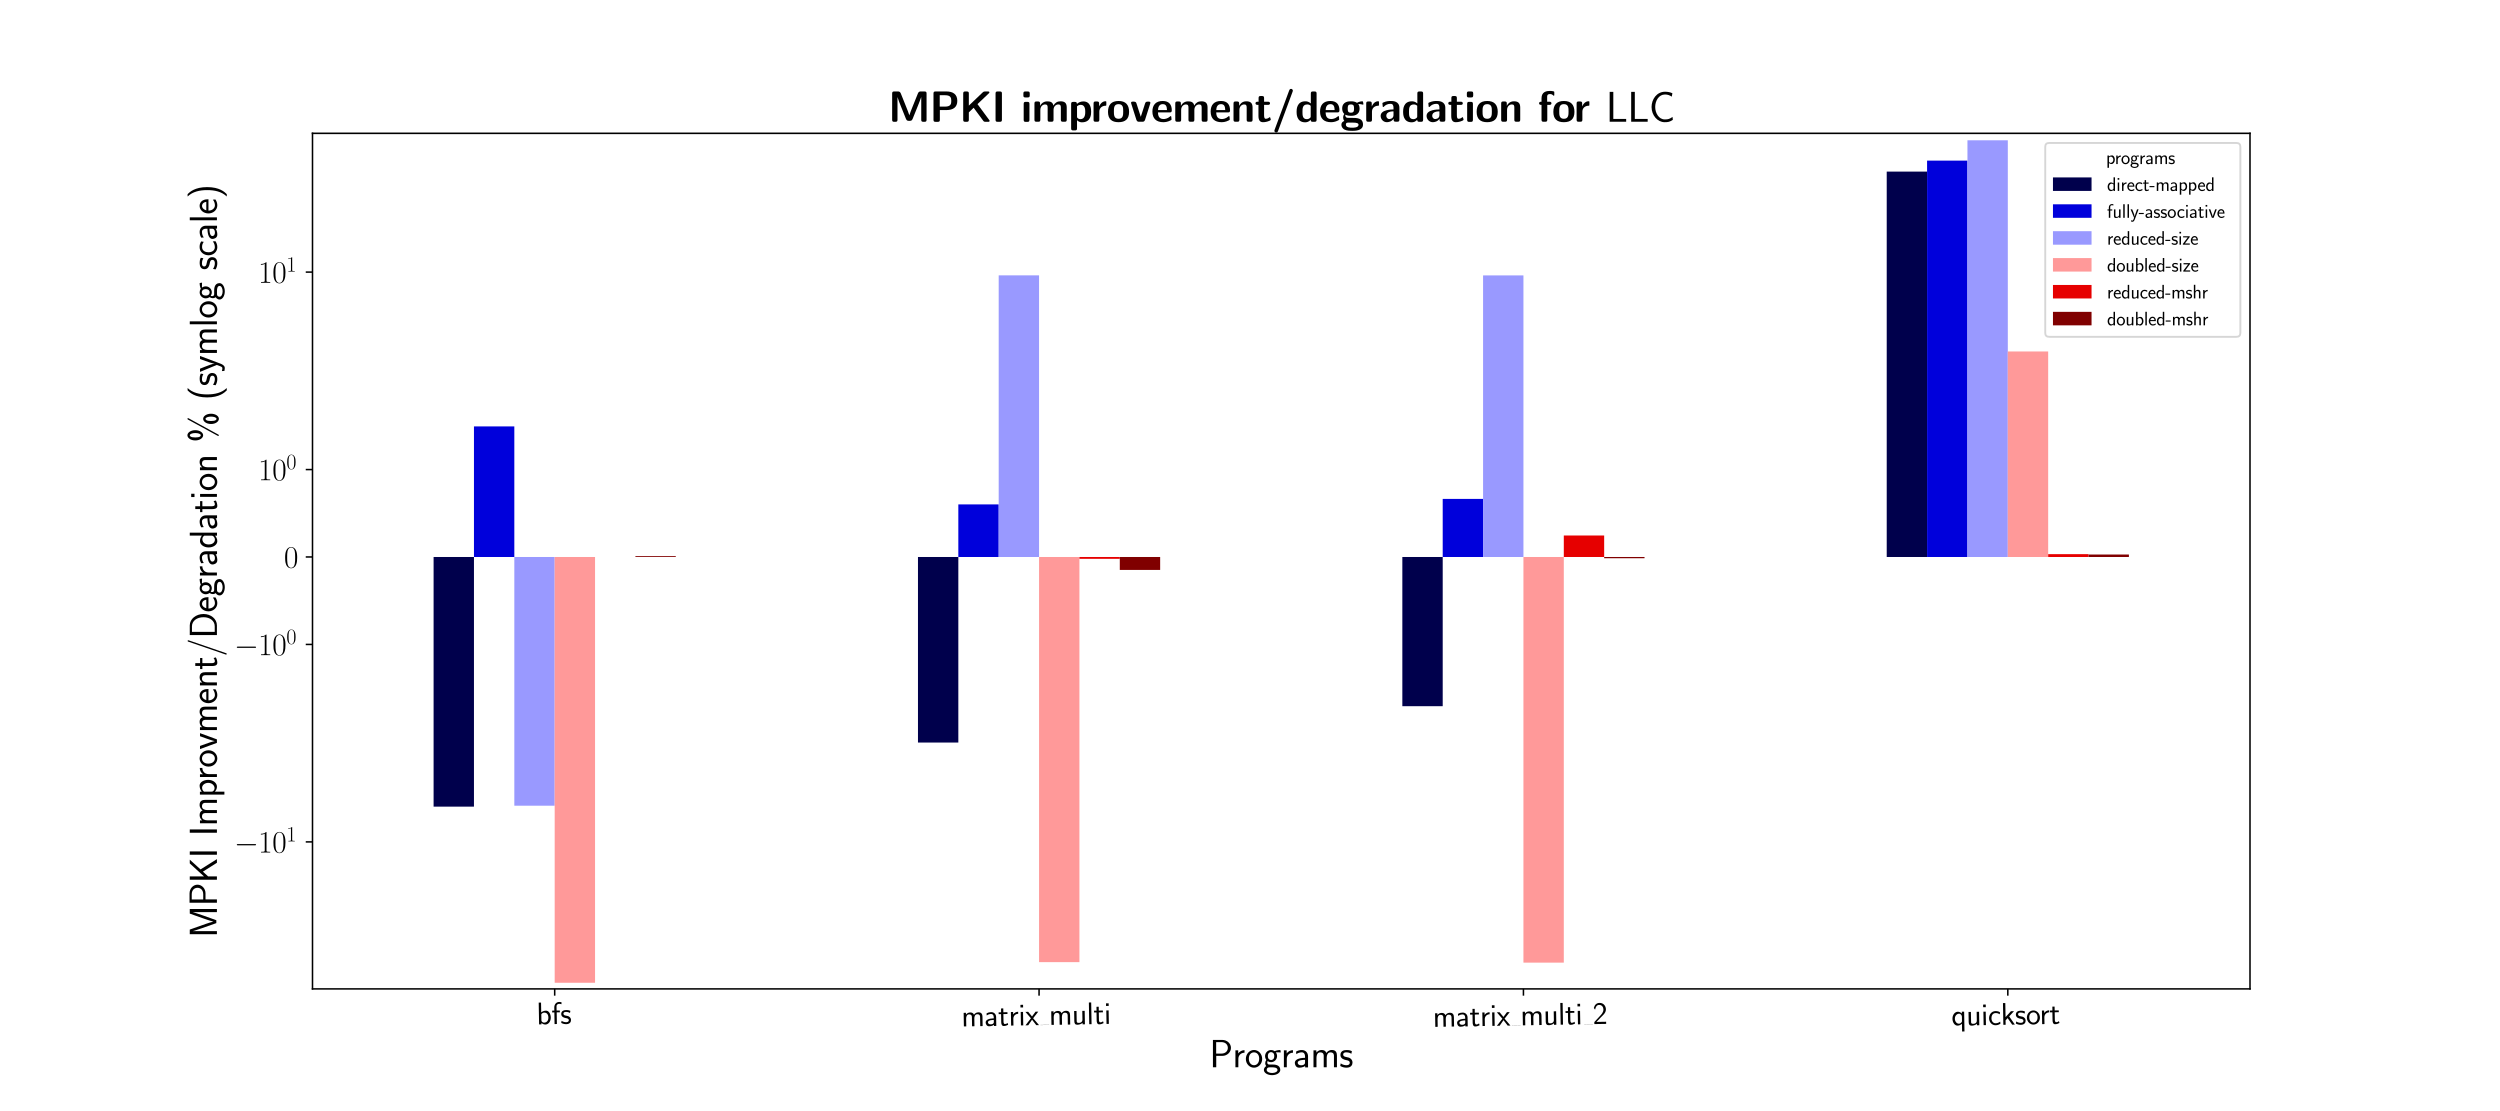 <?xml version="1.0" encoding="utf-8" standalone="no"?>
<!DOCTYPE svg PUBLIC "-//W3C//DTD SVG 1.1//EN"
  "http://www.w3.org/Graphics/SVG/1.1/DTD/svg11.dtd">
<svg height="576pt" version="1.1" viewBox="0 0 1296 576" width="1296pt" xmlns="http://www.w3.org/2000/svg" xmlns:xlink="http://www.w3.org/1999/xlink">
 <defs>
  <style type="text/css">*{stroke-linecap:butt;stroke-linejoin:round;}</style>
 </defs>
 <g id="figure_1">
  <g id="patch_1">
   <path d="M 0 576 
L 1296 576 
L 1296 0 
L 0 0 
z
" style="fill:#ffffff;"/>
  </g>
  <g id="axes_1">
   <g id="patch_2">
    <path d="M 162 512.64 
L 1166.4 512.64 
L 1166.4 69.12 
L 162 69.12 
z
" style="fill:#ffffff;"/>
   </g>
   <g id="patch_3">
    <path clip-path="url(#pe855e7a14c)" d="M 224.775 288.745 
L 245.7 288.745 
L 245.7 418.16 
L 224.775 418.16 
z
" style="fill:#00004c;"/>
   </g>
   <g id="patch_4">
    <path clip-path="url(#pe855e7a14c)" d="M 475.875 288.745 
L 496.8 288.745 
L 496.8 384.935 
L 475.875 384.935 
z
" style="fill:#00004c;"/>
   </g>
   <g id="patch_5">
    <path clip-path="url(#pe855e7a14c)" d="M 726.975 288.745 
L 747.9 288.745 
L 747.9 366.089 
L 726.975 366.089 
z
" style="fill:#00004c;"/>
   </g>
   <g id="patch_6">
    <path clip-path="url(#pe855e7a14c)" d="M 978.075 288.745 
L 999 288.745 
L 999 88.958 
L 978.075 88.958 
z
" style="fill:#00004c;"/>
   </g>
   <g id="patch_7">
    <path clip-path="url(#pe855e7a14c)" d="M 245.7 288.745 
L 266.625 288.745 
L 266.625 221.054 
L 245.7 221.054 
z
" style="fill:#0000db;"/>
   </g>
   <g id="patch_8">
    <path clip-path="url(#pe855e7a14c)" d="M 496.8 288.745 
L 517.725 288.745 
L 517.725 261.485 
L 496.8 261.485 
z
" style="fill:#0000db;"/>
   </g>
   <g id="patch_9">
    <path clip-path="url(#pe855e7a14c)" d="M 747.9 288.745 
L 768.825 288.745 
L 768.825 258.633 
L 747.9 258.633 
z
" style="fill:#0000db;"/>
   </g>
   <g id="patch_10">
    <path clip-path="url(#pe855e7a14c)" d="M 999 288.745 
L 1019.925 288.745 
L 1019.925 83.263 
L 999 83.263 
z
" style="fill:#0000db;"/>
   </g>
   <g id="patch_11">
    <path clip-path="url(#pe855e7a14c)" d="M 266.625 288.745 
L 287.55 288.745 
L 287.55 417.677 
L 266.625 417.677 
z
" style="fill:#9999ff;"/>
   </g>
   <g id="patch_12">
    <path clip-path="url(#pe855e7a14c)" d="M 517.725 288.745 
L 538.65 288.745 
L 538.65 142.747 
L 517.725 142.747 
z
" style="fill:#9999ff;"/>
   </g>
   <g id="patch_13">
    <path clip-path="url(#pe855e7a14c)" d="M 768.825 288.745 
L 789.75 288.745 
L 789.75 142.77 
L 768.825 142.77 
z
" style="fill:#9999ff;"/>
   </g>
   <g id="patch_14">
    <path clip-path="url(#pe855e7a14c)" d="M 1019.925 288.745 
L 1040.85 288.745 
L 1040.85 72.725 
L 1019.925 72.725 
z
" style="fill:#9999ff;"/>
   </g>
   <g id="patch_15">
    <path clip-path="url(#pe855e7a14c)" d="M 287.55 288.745 
L 308.475 288.745 
L 308.475 509.463 
L 287.55 509.463 
z
" style="fill:#ff9999;"/>
   </g>
   <g id="patch_16">
    <path clip-path="url(#pe855e7a14c)" d="M 538.65 288.745 
L 559.575 288.745 
L 559.575 498.769 
L 538.65 498.769 
z
" style="fill:#ff9999;"/>
   </g>
   <g id="patch_17">
    <path clip-path="url(#pe855e7a14c)" d="M 789.75 288.745 
L 810.675 288.745 
L 810.675 499.03 
L 789.75 499.03 
z
" style="fill:#ff9999;"/>
   </g>
   <g id="patch_18">
    <path clip-path="url(#pe855e7a14c)" d="M 1040.85 288.745 
L 1061.775 288.745 
L 1061.775 182.202 
L 1040.85 182.202 
z
" style="fill:#ff9999;"/>
   </g>
   <g id="patch_19">
    <path clip-path="url(#pe855e7a14c)" d="M 308.475 288.745 
L 329.4 288.745 
L 329.4 288.745 
L 308.475 288.745 
z
" style="fill:#e60000;"/>
   </g>
   <g id="patch_20">
    <path clip-path="url(#pe855e7a14c)" d="M 559.575 288.745 
L 580.5 288.745 
L 580.5 289.697 
L 559.575 289.697 
z
" style="fill:#e60000;"/>
   </g>
   <g id="patch_21">
    <path clip-path="url(#pe855e7a14c)" d="M 810.675 288.745 
L 831.6 288.745 
L 831.6 277.604 
L 810.675 277.604 
z
" style="fill:#e60000;"/>
   </g>
   <g id="patch_22">
    <path clip-path="url(#pe855e7a14c)" d="M 1061.775 288.745 
L 1082.7 288.745 
L 1082.7 287.272 
L 1061.775 287.272 
z
" style="fill:#e60000;"/>
   </g>
   <g id="patch_23">
    <path clip-path="url(#pe855e7a14c)" d="M 329.4 288.745 
L 350.325 288.745 
L 350.325 288.301 
L 329.4 288.301 
z
" style="fill:#800000;"/>
   </g>
   <g id="patch_24">
    <path clip-path="url(#pe855e7a14c)" d="M 580.5 288.745 
L 601.425 288.745 
L 601.425 295.448 
L 580.5 295.448 
z
" style="fill:#800000;"/>
   </g>
   <g id="patch_25">
    <path clip-path="url(#pe855e7a14c)" d="M 831.6 288.745 
L 852.525 288.745 
L 852.525 289.385 
L 831.6 289.385 
z
" style="fill:#800000;"/>
   </g>
   <g id="patch_26">
    <path clip-path="url(#pe855e7a14c)" d="M 1082.7 288.745 
L 1103.625 288.745 
L 1103.625 287.465 
L 1082.7 287.465 
z
" style="fill:#800000;"/>
   </g>
   <g id="matplotlib.axis_1">
    <g id="xtick_1">
     <g id="line2d_1">
      <defs>
       <path d="M 0 0 
L 0 3.5 
" id="mb6cff795b6" style="stroke:#000000;stroke-width:0.8;"/>
      </defs>
      <g>
       <use style="stroke:#000000;stroke-width:0.8;" x="287.55" xlink:href="#mb6cff795b6" y="512.64"/>
      </g>
     </g>
     <g id="text_1">
      <!-- bfs -->
      <g transform="translate(278.241 531.035)rotate(-1)scale(0.16 -0.16)">
       <defs>
        <path d="M 954 4416 
L 480 4416 
L 480 -13 
L 966 -13 
L 966 274 
C 1210 38 1504 -64 1766 -64 
C 2381 -64 2880 549 2880 1352 
C 2880 2086 2496 2756 1926 2756 
C 1523 2756 1165 2591 954 2419 
L 954 4416 
z
M 966 2046 
C 1107 2222 1306 2368 1587 2368 
C 1965 2368 2394 2097 2394 1352 
C 2394 558 1882 325 1530 325 
C 1402 325 1267 356 1139 464 
C 966 615 966 709 966 797 
L 966 2046 
z
" id="CMSS17-62" transform="scale(0.016)"/>
        <path d="M 1075 2368 
L 1722 2368 
L 1722 2737 
L 1062 2737 
L 1062 3559 
C 1062 4014 1408 4092 1606 4092 
C 1670 4092 1850 4092 2080 4009 
L 2080 4429 
C 1933 4461 1754 4480 1613 4480 
C 1018 4480 602 3993 602 3359 
L 602 2737 
L 160 2737 
L 160 2368 
L 602 2368 
L 602 0 
L 1075 0 
L 1075 2368 
z
" id="CMSS17-66" transform="scale(0.016)"/>
        <path d="M 2061 2627 
C 1683 2807 1389 2807 1197 2807 
C 742 2807 198 2648 198 2003 
C 198 1359 902 1218 1094 1179 
C 1389 1122 1715 1058 1715 740 
C 1715 337 1254 337 1171 337 
C 915 337 563 407 243 638 
L 166 210 
C 531 0 883 -64 1178 -64 
C 1965 -64 2163 416 2163 781 
C 2163 1094 1984 1305 1862 1401 
C 1651 1568 1574 1587 1050 1696 
C 960 1709 646 1779 646 2066 
C 646 2432 1050 2432 1139 2432 
C 1555 2432 1811 2303 1984 2208 
L 2061 2627 
z
" id="CMSS17-73" transform="scale(0.016)"/>
       </defs>
       <use transform="scale(0.996)" xlink:href="#CMSS17-62"/>
       <use transform="translate(48.205 0)scale(0.996)" xlink:href="#CMSS17-66"/>
       <use transform="translate(76.832 0)scale(0.996)" xlink:href="#CMSS17-73"/>
      </g>
     </g>
    </g>
    <g id="xtick_2">
     <g id="line2d_2">
      <g>
       <use style="stroke:#000000;stroke-width:0.8;" x="538.65" xlink:href="#mb6cff795b6" y="512.64"/>
      </g>
     </g>
     <g id="text_2">
      <!-- matrix\_multi -->
      <g transform="translate(498.469 532.113)rotate(-1)scale(0.16 -0.16)">
       <defs>
        <path d="M 4288 1877 
C 4288 2308 4179 2816 3462 2816 
C 2982 2816 2694 2516 2566 2331 
C 2451 2670 2182 2816 1798 2816 
C 1363 2816 1088 2568 941 2389 
L 941 2758 
L 474 2758 
L 474 0 
L 960 0 
L 960 1559 
C 960 1939 1101 2428 1555 2428 
C 2138 2428 2138 2016 2138 1829 
L 2138 0 
L 2624 0 
L 2624 1559 
C 2624 1939 2765 2428 3219 2428 
C 3802 2428 3802 2016 3802 1829 
L 3802 0 
L 4288 0 
L 4288 1877 
z
" id="CMSS17-6d" transform="scale(0.016)"/>
        <path d="M 2406 1791 
C 2406 2392 1978 2808 1402 2808 
C 1120 2808 813 2757 461 2553 
L 499 2135 
C 659 2248 934 2432 1395 2432 
C 1722 2432 1920 2180 1920 1782 
L 1920 1536 
C 896 1536 256 1238 256 726 
C 256 461 416 -64 947 -64 
C 1043 -64 1562 -64 1933 217 
L 1933 -19 
L 2406 -19 
L 2406 1791 
z
M 1920 816 
C 1920 701 1920 548 1728 434 
C 1562 325 1350 325 1261 325 
C 941 325 723 511 723 744 
C 723 1211 1722 1211 1920 1211 
L 1920 816 
z
" id="CMSS17-61" transform="scale(0.016)"/>
        <path d="M 1069 2368 
L 1901 2368 
L 1901 2737 
L 1069 2737 
L 1069 3520 
L 614 3520 
L 614 2737 
L 109 2737 
L 109 2368 
L 602 2368 
L 602 749 
C 602 384 685 -64 1107 -64 
C 1427 -64 1722 25 2003 172 
L 1901 548 
C 1747 414 1562 337 1363 337 
C 1082 337 1069 696 1069 856 
L 1069 2368 
z
" id="CMSS17-74" transform="scale(0.016)"/>
        <path d="M 954 1363 
C 954 1965 1395 2368 1958 2368 
L 1958 2789 
C 1549 2789 1165 2585 934 2253 
L 934 2758 
L 480 2758 
L 480 0 
L 954 0 
L 954 1363 
z
" id="CMSS17-72" transform="scale(0.016)"/>
        <path d="M 979 4183 
L 442 4183 
L 442 3648 
L 979 3648 
L 979 4183 
z
M 947 2739 
L 474 2739 
L 474 0 
L 947 0 
L 947 2739 
z
" id="CMSS17-69" transform="scale(0.016)"/>
        <path d="M 1587 1414 
L 2656 2739 
L 2099 2739 
L 1363 1777 
L 602 2739 
L 32 2739 
L 1139 1414 
L 0 0 
L 563 0 
L 1363 1121 
L 2195 0 
L 2758 0 
L 1587 1414 
z
" id="CMSS17-78" transform="scale(0.016)"/>
        <path d="M 2618 2739 
L 2131 2739 
L 2131 972 
C 2131 498 1786 306 1421 306 
C 998 306 960 447 960 709 
L 960 2739 
L 474 2739 
L 474 678 
C 474 179 646 -64 1088 -64 
C 1306 -64 1798 -13 2144 306 
L 2144 0 
L 2618 0 
L 2618 2739 
z
" id="CMSS17-75" transform="scale(0.016)"/>
        <path d="M 947 4416 
L 474 4416 
L 474 0 
L 947 0 
L 947 4416 
z
" id="CMSS17-6c" transform="scale(0.016)"/>
       </defs>
       <use transform="scale(0.996)" xlink:href="#CMSS17-6d"/>
       <use transform="translate(74.229 0)scale(0.996)" xlink:href="#CMSS17-61"/>
       <use transform="translate(119.151 0)scale(0.996)" xlink:href="#CMSS17-74"/>
       <use transform="translate(152.983 0)scale(0.996)" xlink:href="#CMSS17-72"/>
       <use transform="translate(184.893 0)scale(0.996)" xlink:href="#CMSS17-69"/>
       <use transform="translate(207.073 0)scale(0.996)" xlink:href="#CMSS17-78"/>
       <use transform="translate(283.801 0)scale(0.996)" xlink:href="#CMSS17-6d"/>
       <use transform="translate(358.03 0)scale(0.996)" xlink:href="#CMSS17-75"/>
       <use transform="translate(406.235 0)scale(0.996)" xlink:href="#CMSS17-6c"/>
       <use transform="translate(428.416 0)scale(0.996)" xlink:href="#CMSS17-74"/>
       <use transform="translate(462.247 0)scale(0.996)" xlink:href="#CMSS17-69"/>
       <path d="M 255.694 0 
L 283.801 0 
L 283.801 0.399 
L 255.694 0.399 
L 255.694 0 
z
"/>
      </g>
     </g>
    </g>
    <g id="xtick_3">
     <g id="line2d_3">
      <g>
       <use style="stroke:#000000;stroke-width:0.8;" x="789.75" xlink:href="#mb6cff795b6" y="512.64"/>
      </g>
     </g>
     <g id="text_3">
      <!-- matrix\_multi\_2 -->
      <g transform="translate(742.859 532.347)rotate(-1)scale(0.16 -0.16)">
       <defs>
        <path d="M 1651 1357 
C 1830 1541 2099 1764 2285 1987 
C 2464 2204 2701 2511 2701 2957 
C 2701 3657 2227 4288 1421 4288 
C 787 4288 422 3893 250 3274 
L 499 2929 
C 640 3510 838 3880 1338 3880 
C 1888 3880 2195 3433 2195 2942 
C 2195 2355 1747 1901 1408 1563 
C 1030 1187 659 804 301 408 
L 301 0 
L 2701 0 
L 2701 433 
L 1613 433 
C 1536 433 1459 433 1382 433 
L 742 433 
L 742 439 
L 1651 1357 
z
" id="CMSS17-32" transform="scale(0.016)"/>
       </defs>
       <use transform="scale(0.996)" xlink:href="#CMSS17-6d"/>
       <use transform="translate(74.229 0)scale(0.996)" xlink:href="#CMSS17-61"/>
       <use transform="translate(119.151 0)scale(0.996)" xlink:href="#CMSS17-74"/>
       <use transform="translate(152.983 0)scale(0.996)" xlink:href="#CMSS17-72"/>
       <use transform="translate(184.893 0)scale(0.996)" xlink:href="#CMSS17-69"/>
       <use transform="translate(207.073 0)scale(0.996)" xlink:href="#CMSS17-78"/>
       <use transform="translate(283.801 0)scale(0.996)" xlink:href="#CMSS17-6d"/>
       <use transform="translate(358.03 0)scale(0.996)" xlink:href="#CMSS17-75"/>
       <use transform="translate(406.235 0)scale(0.996)" xlink:href="#CMSS17-6c"/>
       <use transform="translate(428.416 0)scale(0.996)" xlink:href="#CMSS17-74"/>
       <use transform="translate(462.247 0)scale(0.996)" xlink:href="#CMSS17-69"/>
       <use transform="translate(518.156 0)scale(0.996)" xlink:href="#CMSS17-32"/>
       <path d="M 255.694 0 
L 283.801 0 
L 283.801 0.399 
L 255.694 0.399 
L 255.694 0 
z
"/>
       <path d="M 490.049 0 
L 518.156 0 
L 518.156 0.399 
L 490.049 0.399 
L 490.049 0 
z
"/>
      </g>
     </g>
    </g>
    <g id="xtick_4">
     <g id="line2d_4">
      <g>
       <use style="stroke:#000000;stroke-width:0.8;" x="1040.85" xlink:href="#mb6cff795b6" y="512.64"/>
      </g>
     </g>
     <g id="text_4">
      <!-- quicksort -->
      <g transform="translate(1011.679 531.729)rotate(-1)scale(0.16 -0.16)">
       <defs>
        <path d="M 2611 2816 
L 2138 2816 
L 2138 2428 
C 2112 2460 1818 2816 1318 2816 
C 736 2816 211 2228 211 1399 
C 211 633 653 -5 1229 -5 
C 1498 -5 1837 91 2125 365 
L 2125 -1216 
L 2611 -1216 
L 2611 2816 
z
M 2138 914 
C 2138 832 2138 718 1939 554 
C 1888 510 1747 384 1504 384 
C 1050 384 698 850 698 1399 
C 698 2011 1126 2415 1562 2415 
C 1926 2415 2138 2061 2138 1797 
L 2138 914 
z
" id="CMSS17-71" transform="scale(0.016)"/>
        <path d="M 2464 2541 
C 2464 2585 2170 2714 2093 2739 
C 1882 2816 1613 2816 1542 2816 
C 710 2816 211 2093 211 1363 
C 211 595 768 -64 1517 -64 
C 1946 -64 2253 76 2502 242 
L 2464 664 
C 2189 453 1869 337 1523 337 
C 1024 337 698 774 698 1369 
C 698 1831 909 2414 1549 2414 
C 1901 2414 2099 2343 2394 2145 
L 2464 2541 
z
" id="CMSS17-63" transform="scale(0.016)"/>
        <path d="M 1696 1688 
L 2688 2739 
L 2074 2739 
L 954 1554 
L 954 4416 
L 480 4416 
L 480 0 
L 947 0 
L 947 892 
L 1376 1344 
L 2278 0 
L 2822 0 
L 1696 1688 
z
" id="CMSS17-6b" transform="scale(0.016)"/>
        <path d="M 2829 1356 
C 2829 2176 2221 2816 1504 2816 
C 768 2816 173 2157 173 1356 
C 173 544 787 -64 1498 -64 
C 2227 -64 2829 563 2829 1356 
z
M 1504 337 
C 1050 337 659 709 659 1408 
C 659 2151 1114 2427 1498 2427 
C 1914 2427 2342 2126 2342 1408 
C 2342 683 1926 337 1504 337 
z
" id="CMSS17-6f" transform="scale(0.016)"/>
       </defs>
       <use transform="scale(0.996)" xlink:href="#CMSS17-71"/>
       <use transform="translate(48.205 0)scale(0.996)" xlink:href="#CMSS17-75"/>
       <use transform="translate(96.41 0)scale(0.996)" xlink:href="#CMSS17-69"/>
       <use transform="translate(118.591 0)scale(0.996)" xlink:href="#CMSS17-63"/>
       <use transform="translate(160.229 0)scale(0.996)" xlink:href="#CMSS17-6b"/>
       <use transform="translate(205.832 0)scale(0.996)" xlink:href="#CMSS17-73"/>
       <use transform="translate(241.745 0)scale(0.996)" xlink:href="#CMSS17-6f"/>
       <use transform="translate(285.987 0)scale(0.996)" xlink:href="#CMSS17-72"/>
       <use transform="translate(317.896 0)scale(0.996)" xlink:href="#CMSS17-74"/>
      </g>
     </g>
    </g>
    <g id="text_5">
     <!-- Programs -->
     <g transform="translate(626.969 553.283)scale(0.2 -0.2)">
      <defs>
       <path d="M 2106 1856 
C 2874 1856 3501 2453 3501 3158 
C 3501 3850 2899 4453 2067 4453 
L 570 4453 
L 570 0 
L 1107 0 
L 1107 1856 
L 2106 1856 
z
M 1926 4096 
C 2669 4096 2995 3627 2995 3157 
C 2995 2720 2694 2226 1926 2226 
L 1094 2226 
L 1094 4096 
L 1926 4096 
z
" id="CMSS17-50" transform="scale(0.016)"/>
       <path d="M 2848 2808 
C 2483 2808 2170 2738 1914 2617 
C 1702 2777 1485 2808 1338 2808 
C 781 2808 358 2349 358 1814 
C 358 1468 550 1207 563 1195 
C 448 1035 384 863 384 672 
C 384 448 474 289 544 200 
C 211 -3 166 -314 166 -435 
C 166 -898 749 -1280 1498 -1280 
C 2253 -1280 2835 -898 2835 -428 
C 2835 448 1856 448 1587 448 
L 1069 448 
C 973 448 717 448 717 791 
C 717 921 774 1004 781 1010 
C 877 940 1075 832 1338 832 
C 1869 832 2310 1278 2310 1827 
C 2310 2132 2170 2355 2112 2432 
L 2131 2432 
C 2150 2432 2419 2432 2515 2432 
C 2720 2432 2739 2429 2918 2419 
L 2848 2808 
z
M 1338 1182 
C 1120 1182 813 1315 813 1823 
C 813 2375 1165 2464 1331 2464 
C 1549 2464 1856 2331 1856 1823 
C 1856 1271 1504 1182 1338 1182 
z
M 1581 -10 
C 1734 -10 2381 -10 2381 -442 
C 2381 -714 1984 -929 1504 -929 
C 1018 -929 621 -720 621 -435 
C 621 -403 621 -10 1062 -10 
L 1581 -10 
z
" id="CMSS17-67" transform="scale(0.016)"/>
      </defs>
      <use transform="scale(0.996)" xlink:href="#CMSS17-50"/>
      <use transform="translate(59.736 0)scale(0.996)" xlink:href="#CMSS17-72"/>
      <use transform="translate(91.645 0)scale(0.996)" xlink:href="#CMSS17-6f"/>
      <use transform="translate(138.489 0)scale(0.996)" xlink:href="#CMSS17-67"/>
      <use transform="translate(185.333 0)scale(0.996)" xlink:href="#CMSS17-72"/>
      <use transform="translate(217.242 0)scale(0.996)" xlink:href="#CMSS17-61"/>
      <use transform="translate(262.164 0)scale(0.996)" xlink:href="#CMSS17-6d"/>
      <use transform="translate(336.394 0)scale(0.996)" xlink:href="#CMSS17-73"/>
     </g>
    </g>
   </g>
   <g id="matplotlib.axis_2">
    <g id="ytick_1">
     <g id="line2d_5">
      <defs>
       <path d="M 0 0 
L -3.5 0 
" id="mb80fec7062" style="stroke:#000000;stroke-width:0.8;"/>
      </defs>
      <g>
       <use style="stroke:#000000;stroke-width:0.8;" x="162" xlink:href="#mb80fec7062" y="436.434"/>
      </g>
     </g>
     <g id="text_6">
      <!-- $\mathdefault{-10^{1}}$ -->
      <g transform="translate(121.415 441.969)scale(0.16 -0.16)">
       <defs>
        <path d="M 4218 1472 
C 4326 1472 4442 1472 4442 1600 
C 4442 1728 4326 1728 4218 1728 
L 755 1728 
C 646 1728 531 1728 531 1600 
C 531 1472 646 1472 755 1472 
L 4218 1472 
z
" id="CMSY10-0" transform="scale(0.016)"/>
        <path d="M 1702 4058 
C 1702 4192 1696 4192 1606 4192 
C 1357 3916 979 3827 621 3827 
C 602 3827 570 3827 563 3808 
C 557 3795 557 3782 557 3648 
C 755 3648 1088 3686 1344 3839 
L 1344 461 
C 1344 236 1331 160 781 160 
L 589 160 
L 589 0 
C 896 0 1216 0 1523 0 
C 1830 0 2150 0 2458 0 
L 2458 160 
L 2266 160 
C 1715 160 1702 230 1702 458 
L 1702 4058 
z
" id="CMR17-31" transform="scale(0.016)"/>
        <path d="M 2688 2025 
C 2688 2416 2682 3080 2413 3591 
C 2176 4039 1798 4198 1466 4198 
C 1158 4198 768 4058 525 3597 
C 269 3118 243 2524 243 2025 
C 243 1661 250 1106 448 619 
C 723 -39 1216 -128 1466 -128 
C 1760 -128 2208 -7 2470 600 
C 2662 1042 2688 1559 2688 2025 
z
M 1466 -26 
C 1056 -26 813 325 723 812 
C 653 1188 653 1738 653 2096 
C 653 2588 653 2997 736 3387 
C 858 3929 1216 4096 1466 4096 
C 1728 4096 2067 3923 2189 3400 
C 2272 3036 2278 2607 2278 2096 
C 2278 1680 2278 1169 2202 792 
C 2067 95 1690 -26 1466 -26 
z
" id="CMR17-30" transform="scale(0.016)"/>
       </defs>
       <use transform="scale(0.996)" xlink:href="#CMSY10-0"/>
       <use transform="translate(77.487 0)scale(0.996)" xlink:href="#CMR17-31"/>
       <use transform="translate(123.178 0)scale(0.996)" xlink:href="#CMR17-30"/>
       <use transform="translate(168.868 36.154)scale(0.697)" xlink:href="#CMR17-31"/>
      </g>
     </g>
    </g>
    <g id="ytick_2">
     <g id="line2d_6">
      <g>
       <use style="stroke:#000000;stroke-width:0.8;" x="162" xlink:href="#mb80fec7062" y="334.074"/>
      </g>
     </g>
     <g id="text_7">
      <!-- $\mathdefault{-10^{0}}$ -->
      <g transform="translate(121.415 339.609)scale(0.16 -0.16)">
       <use transform="scale(0.996)" xlink:href="#CMSY10-0"/>
       <use transform="translate(77.487 0)scale(0.996)" xlink:href="#CMR17-31"/>
       <use transform="translate(123.178 0)scale(0.996)" xlink:href="#CMR17-30"/>
       <use transform="translate(168.868 36.154)scale(0.697)" xlink:href="#CMR17-30"/>
      </g>
     </g>
    </g>
    <g id="ytick_3">
     <g id="line2d_7">
      <g>
       <use style="stroke:#000000;stroke-width:0.8;" x="162" xlink:href="#mb80fec7062" y="288.745"/>
      </g>
     </g>
     <g id="text_8">
      <!-- $\mathdefault{0}$ -->
      <g transform="translate(147.196 294.28)scale(0.16 -0.16)">
       <use transform="scale(0.996)" xlink:href="#CMR17-30"/>
      </g>
     </g>
    </g>
    <g id="ytick_4">
     <g id="line2d_8">
      <g>
       <use style="stroke:#000000;stroke-width:0.8;" x="162" xlink:href="#mb80fec7062" y="243.416"/>
      </g>
     </g>
     <g id="text_9">
      <!-- $\mathdefault{10^{0}}$ -->
      <g transform="translate(133.813 248.951)scale(0.16 -0.16)">
       <use transform="scale(0.996)" xlink:href="#CMR17-31"/>
       <use transform="translate(45.69 0)scale(0.996)" xlink:href="#CMR17-30"/>
       <use transform="translate(91.381 36.154)scale(0.697)" xlink:href="#CMR17-30"/>
      </g>
     </g>
    </g>
    <g id="ytick_5">
     <g id="line2d_9">
      <g>
       <use style="stroke:#000000;stroke-width:0.8;" x="162" xlink:href="#mb80fec7062" y="141.056"/>
      </g>
     </g>
     <g id="text_10">
      <!-- $\mathdefault{10^{1}}$ -->
      <g transform="translate(133.813 146.591)scale(0.16 -0.16)">
       <use transform="scale(0.996)" xlink:href="#CMR17-31"/>
       <use transform="translate(45.69 0)scale(0.996)" xlink:href="#CMR17-30"/>
       <use transform="translate(91.381 36.154)scale(0.697)" xlink:href="#CMR17-31"/>
      </g>
     </g>
    </g>
    <g id="text_11">
     <!-- MPKI Improvment/Degradation \%  (symlog scale) -->
     <g transform="translate(112.45 486.114)rotate(-90)scale(0.2 -0.2)">
      <defs>
       <path d="M 3194 2371 
L 2886 1473 
C 2835 1307 2662 791 2624 587 
L 2618 587 
C 2598 715 2560 849 2458 1174 
C 2400 1365 2336 1562 2272 1741 
L 1325 4416 
L 576 4416 
L 576 0 
L 1075 0 
L 1075 3900 
L 1082 3900 
C 1082 3894 1139 3613 1530 2499 
L 2374 96 
L 2848 96 
L 3610 2231 
C 3661 2378 3821 2843 3891 3066 
C 3955 3257 4115 3728 4154 3913 
L 4160 3913 
L 4160 0 
L 4666 0 
L 4666 4416 
L 3923 4416 
L 3194 2371 
z
" id="CMSS17-4d" transform="scale(0.016)"/>
       <path d="M 2234 2666 
L 3827 4416 
L 3213 4416 
L 1101 2106 
L 1101 4416 
L 563 4416 
L 563 0 
L 1101 0 
L 1101 1432 
L 1875 2278 
L 3315 0 
L 3910 0 
L 2234 2666 
z
" id="CMSS17-4b" transform="scale(0.016)"/>
       <path d="M 1094 4416 
L 557 4416 
L 557 0 
L 1094 0 
L 1094 4416 
z
" id="CMSS17-49" transform="scale(0.016)"/>
       <path d="M 966 333 
C 1178 129 1466 -5 1773 -5 
C 2368 -5 2880 603 2880 1412 
C 2880 2159 2496 2816 1946 2816 
C 1626 2816 1242 2702 954 2472 
L 954 2765 
L 480 2765 
L 480 -1216 
L 966 -1216 
L 966 333 
z
M 966 2100 
C 1018 2176 1235 2415 1587 2415 
C 2035 2415 2394 1960 2394 1412 
C 2394 787 1958 384 1530 384 
C 1402 384 1267 415 1139 523 
C 966 674 966 768 966 857 
L 966 2100 
z
" id="CMSS17-70" transform="scale(0.016)"/>
       <path d="M 2675 2752 
L 2176 2752 
L 1747 1556 
C 1613 1165 1421 627 1389 352 
L 1382 352 
C 1370 468 1318 634 1286 749 
C 1248 890 1197 1056 1158 1172 
L 595 2752 
L 83 2752 
L 1094 0 
L 1664 0 
L 2675 2752 
z
" id="CMSS17-76" transform="scale(0.016)"/>
       <path d="M 2502 1377 
C 2502 1590 2490 2003 2285 2345 
C 2061 2713 1696 2816 1421 2816 
C 755 2816 192 2188 192 1375 
C 192 582 774 -64 1510 -64 
C 1798 -64 2150 19 2470 248 
C 2470 274 2458 414 2451 420 
C 2451 433 2432 630 2432 656 
C 2125 407 1773 325 1517 325 
C 1107 325 666 667 646 1377 
L 2502 1377 
z
M 698 1728 
C 781 2084 1062 2421 1421 2421 
C 1517 2421 1965 2421 2080 1728 
L 698 1728 
z
" id="CMSS17-65" transform="scale(0.016)"/>
       <path d="M 2618 1877 
C 2618 2283 2522 2816 1798 2816 
C 1389 2816 1120 2606 941 2389 
L 941 2758 
L 474 2758 
L 474 0 
L 960 0 
L 960 1559 
C 960 1964 1114 2428 1549 2428 
C 2112 2428 2131 2048 2131 1829 
L 2131 0 
L 2618 0 
L 2618 1877 
z
" id="CMSS17-6e" transform="scale(0.016)"/>
       <path d="M 2637 4545 
C 2669 4627 2669 4640 2669 4653 
C 2669 4729 2611 4768 2560 4768 
C 2483 4768 2458 4717 2432 4640 
L 365 -1377 
C 333 -1460 333 -1473 333 -1486 
C 333 -1562 390 -1600 442 -1600 
C 518 -1600 544 -1549 570 -1473 
L 2637 4545 
z
" id="CMSS17-2f" transform="scale(0.016)"/>
       <path d="M 570 4416 
L 570 0 
L 2144 0 
C 3194 0 4000 980 4000 2170 
C 4000 3398 3194 4416 2144 4416 
L 570 4416 
z
M 1094 357 
L 1094 4059 
L 2003 4059 
C 2861 4059 3475 3277 3475 2170 
C 3475 1107 2867 357 2003 357 
L 1094 357 
z
" id="CMSS17-44" transform="scale(0.016)"/>
       <path d="M 2611 4416 
L 2138 4416 
L 2138 2438 
C 1939 2603 1613 2756 1254 2756 
C 672 2756 211 2131 211 1347 
C 211 562 666 -64 1235 -64 
C 1677 -64 1971 172 2125 306 
L 2125 -13 
L 2611 -13 
L 2611 4416 
z
M 2125 836 
C 2125 747 2125 653 1926 482 
C 1798 375 1645 325 1498 325 
C 1152 325 698 576 698 1340 
C 698 2134 1210 2368 1562 2368 
C 1798 2368 1990 2254 2125 2065 
L 2125 836 
z
" id="CMSS17-64" transform="scale(0.016)"/>
       <path d="M 3923 4583 
C 3962 4647 3962 4679 3962 4685 
C 3962 4755 3904 4800 3853 4800 
C 3782 4800 3750 4749 3718 4685 
L 1101 -104 
C 1088 -129 1062 -167 1062 -206 
C 1062 -276 1120 -320 1178 -320 
C 1235 -320 1248 -295 1299 -206 
L 3923 4583 
z
M 4678 959 
C 4678 1698 4282 2240 3846 2240 
C 3418 2240 3008 1711 3008 959 
C 3008 208 3418 -320 3846 -320 
C 4288 -320 4678 221 4678 959 
z
M 3846 68 
C 3712 68 3494 189 3494 959 
C 3494 1724 3712 1851 3846 1851 
C 4083 1851 4211 1386 4211 959 
C 4211 533 4083 68 3846 68 
z
M 2003 3519 
C 2003 4258 1606 4800 1171 4800 
C 742 4800 333 4271 333 3519 
C 333 2768 742 2240 1171 2240 
C 1613 2240 2003 2781 2003 3519 
z
M 1171 2628 
C 1037 2628 819 2749 819 3519 
C 819 4284 1037 4411 1171 4411 
C 1408 4411 1536 3946 1536 3519 
C 1536 3093 1408 2628 1171 2628 
z
" id="CMSS17-25" transform="scale(0.016)"/>
       <path d="M 1613 4768 
C 1267 4417 474 3601 474 1588 
C 474 -433 1267 -1243 1613 -1600 
L 2003 -1600 
C 1216 -784 960 357 960 1581 
C 960 2798 1203 3946 2003 4768 
L 1613 4768 
z
" id="CMSS17-28" transform="scale(0.016)"/>
       <path d="M 2675 2752 
L 2176 2752 
C 1632 1294 1446 702 1434 383 
L 1427 383 
C 1408 696 1126 1460 902 2007 
L 602 2752 
L 83 2752 
L 1216 13 
C 1146 -178 1043 -465 1011 -529 
C 870 -885 774 -885 672 -885 
C 646 -885 442 -885 211 -809 
L 250 -1229 
C 410 -1261 570 -1280 685 -1280 
C 845 -1280 1165 -1280 1459 -497 
L 2675 2752 
z
" id="CMSS17-79" transform="scale(0.016)"/>
       <path d="M 723 -1600 
C 1069 -1249 1862 -433 1862 1581 
C 1862 3601 1069 4411 723 4768 
L 333 4768 
C 1120 3952 1376 2811 1376 1588 
C 1376 370 1133 -778 333 -1600 
L 723 -1600 
z
" id="CMSS17-29" transform="scale(0.016)"/>
      </defs>
      <use transform="scale(0.996)" xlink:href="#CMSS17-4d"/>
      <use transform="translate(81.676 0)scale(0.996)" xlink:href="#CMSS17-50"/>
      <use transform="translate(141.412 0)scale(0.996)" xlink:href="#CMSS17-4b"/>
      <use transform="translate(206.232 0)scale(0.996)" xlink:href="#CMSS17-49"/>
      <use transform="translate(263.245 0)scale(0.996)" xlink:href="#CMSS17-49"/>
      <use transform="translate(289.029 0)scale(0.996)" xlink:href="#CMSS17-6d"/>
      <use transform="translate(363.258 0)scale(0.996)" xlink:href="#CMSS17-70"/>
      <use transform="translate(408.861 0)scale(0.996)" xlink:href="#CMSS17-72"/>
      <use transform="translate(440.77 0)scale(0.996)" xlink:href="#CMSS17-6f"/>
      <use transform="translate(487.614 0)scale(0.996)" xlink:href="#CMSS17-76"/>
      <use transform="translate(530.614 0)scale(0.996)" xlink:href="#CMSS17-6d"/>
      <use transform="translate(604.843 0)scale(0.996)" xlink:href="#CMSS17-65"/>
      <use transform="translate(646.482 0)scale(0.996)" xlink:href="#CMSS17-6e"/>
      <use transform="translate(694.687 0)scale(0.996)" xlink:href="#CMSS17-74"/>
      <use transform="translate(728.519 0)scale(0.996)" xlink:href="#CMSS17-2f"/>
      <use transform="translate(775.362 0)scale(0.996)" xlink:href="#CMSS17-44"/>
      <use transform="translate(842.905 0)scale(0.996)" xlink:href="#CMSS17-65"/>
      <use transform="translate(884.544 0)scale(0.996)" xlink:href="#CMSS17-67"/>
      <use transform="translate(931.388 0)scale(0.996)" xlink:href="#CMSS17-72"/>
      <use transform="translate(963.297 0)scale(0.996)" xlink:href="#CMSS17-61"/>
      <use transform="translate(1008.219 0)scale(0.996)" xlink:href="#CMSS17-64"/>
      <use transform="translate(1056.424 0)scale(0.996)" xlink:href="#CMSS17-61"/>
      <use transform="translate(1101.346 0)scale(0.996)" xlink:href="#CMSS17-74"/>
      <use transform="translate(1135.178 0)scale(0.996)" xlink:href="#CMSS17-69"/>
      <use transform="translate(1157.358 0)scale(0.996)" xlink:href="#CMSS17-6f"/>
      <use transform="translate(1204.202 0)scale(0.996)" xlink:href="#CMSS17-6e"/>
      <use transform="translate(1283.636 0)scale(0.996)" xlink:href="#CMSS17-25"/>
      <use transform="translate(1392.938 0)scale(0.996)" xlink:href="#CMSS17-28"/>
      <use transform="translate(1429.372 0)scale(0.996)" xlink:href="#CMSS17-73"/>
      <use transform="translate(1465.285 0)scale(0.996)" xlink:href="#CMSS17-79"/>
      <use transform="translate(1508.286 0)scale(0.996)" xlink:href="#CMSS17-6d"/>
      <use transform="translate(1582.515 0)scale(0.996)" xlink:href="#CMSS17-6c"/>
      <use transform="translate(1604.696 0)scale(0.996)" xlink:href="#CMSS17-6f"/>
      <use transform="translate(1651.539 0)scale(0.996)" xlink:href="#CMSS17-67"/>
      <use transform="translate(1729.612 0)scale(0.996)" xlink:href="#CMSS17-73"/>
      <use transform="translate(1765.526 0)scale(0.996)" xlink:href="#CMSS17-63"/>
      <use transform="translate(1807.164 0)scale(0.996)" xlink:href="#CMSS17-61"/>
      <use transform="translate(1852.086 0)scale(0.996)" xlink:href="#CMSS17-6c"/>
      <use transform="translate(1874.267 0)scale(0.996)" xlink:href="#CMSS17-65"/>
      <use transform="translate(1915.906 0)scale(0.996)" xlink:href="#CMSS17-29"/>
     </g>
    </g>
   </g>
   <g id="patch_27">
    <path d="M 162 512.64 
L 162 69.12 
" style="fill:none;stroke:#000000;stroke-linecap:square;stroke-linejoin:miter;stroke-width:0.8;"/>
   </g>
   <g id="patch_28">
    <path d="M 1166.4 512.64 
L 1166.4 69.12 
" style="fill:none;stroke:#000000;stroke-linecap:square;stroke-linejoin:miter;stroke-width:0.8;"/>
   </g>
   <g id="patch_29">
    <path d="M 162 512.64 
L 1166.4 512.64 
" style="fill:none;stroke:#000000;stroke-linecap:square;stroke-linejoin:miter;stroke-width:0.8;"/>
   </g>
   <g id="patch_30">
    <path d="M 162 69.12 
L 1166.4 69.12 
" style="fill:none;stroke:#000000;stroke-linecap:square;stroke-linejoin:miter;stroke-width:0.8;"/>
   </g>
   <g id="text_12">
    <!-- \textbf{MPKI improvement/degradation for }LLC -->
    <g transform="translate(460.452 63.12)scale(0.22 -0.22)">
     <defs>
      <path d="M 3552 2106 
C 3418 1776 3181 1181 3130 955 
L 3123 955 
C 3066 1187 2803 1828 2669 2171 
L 1850 4215 
C 1741 4480 1536 4480 1421 4480 
L 890 4480 
C 659 4480 582 4409 582 4170 
L 582 302 
C 582 70 653 -8 890 -8 
L 1062 -8 
C 1306 -8 1370 76 1370 302 
L 1370 3646 
L 1376 3646 
C 1446 3355 1734 2637 1888 2256 
L 2630 412 
C 2746 134 2899 134 3117 134 
C 3334 134 3488 134 3603 412 
L 4422 2443 
C 4486 2598 4832 3478 4877 3646 
L 4883 3646 
L 4883 302 
C 4883 95 4928 -8 5190 -8 
L 5363 -8 
C 5606 -8 5670 76 5670 302 
L 5670 4170 
C 5670 4377 5626 4480 5363 4480 
L 4826 4480 
C 4666 4480 4506 4467 4397 4202 
L 3552 2106 
z
" id="CMSSBX10-4d" transform="scale(0.016)"/>
      <path d="M 1523 1728 
L 2496 1728 
C 3501 1728 4102 2155 4102 3085 
C 4102 4060 3475 4480 2490 4480 
L 890 4480 
C 659 4480 582 4409 582 4170 
L 582 298 
C 582 66 653 -12 890 -12 
L 1216 -12 
C 1459 -12 1523 72 1523 299 
L 1523 1728 
z
M 2291 3924 
C 3130 3924 3213 3537 3213 3085 
C 3213 2652 3142 2239 2285 2239 
L 1504 2239 
L 1504 3924 
L 2291 3924 
z
" id="CMSSBX10-50" transform="scale(0.016)"/>
      <path d="M 2694 2611 
L 4378 4209 
C 4454 4280 4454 4319 4454 4345 
C 4454 4480 4326 4480 4237 4480 
L 3846 4480 
C 3738 4480 3610 4480 3475 4351 
L 1414 2385 
L 1414 4170 
C 1414 4377 1370 4480 1107 4480 
L 890 4480 
C 659 4480 582 4409 582 4170 
L 582 302 
C 582 70 653 -8 890 -8 
L 1107 -8 
C 1350 -8 1414 76 1414 302 
L 1414 1389 
L 2125 2068 
L 3558 128 
C 3661 -8 3757 -8 3878 -8 
L 4262 -8 
C 4397 -8 4486 -8 4486 180 
L 2694 2611 
z
" id="CMSSBX10-4b" transform="scale(0.016)"/>
      <path d="M 1530 4170 
C 1530 4377 1485 4480 1222 4480 
L 896 4480 
C 666 4480 589 4409 589 4170 
L 589 302 
C 589 70 659 -8 896 -8 
L 1222 -8 
C 1466 -8 1530 76 1530 302 
L 1530 4170 
z
" id="CMSSBX10-49" transform="scale(0.016)"/>
      <path d="M 653 4480 
C 448 4480 346 4441 346 4182 
L 346 3885 
C 346 3678 410 3594 646 3594 
L 979 3594 
C 1286 3594 1286 3730 1286 4034 
C 1286 4344 1286 4480 979 4480 
L 653 4480 
z
M 1242 2634 
C 1242 2841 1197 2944 934 2944 
L 698 2944 
C 467 2944 390 2873 390 2634 
L 390 292 
C 390 60 461 -18 698 -18 
L 934 -18 
C 1178 -18 1242 66 1242 292 
L 1242 2634 
z
" id="CMSSBX10-69" transform="scale(0.016)"/>
      <path d="M 5158 2096 
C 5158 2761 4877 3025 4224 3025 
C 3770 3025 3418 2812 3187 2386 
C 3085 3012 2541 3012 2272 3012 
C 2150 3012 1882 3012 1594 2803 
C 1395 2658 1267 2455 1222 2360 
L 1216 2360 
L 1216 2687 
C 1216 2896 1171 3001 909 3001 
L 691 3001 
C 461 3001 384 2930 384 2690 
L 384 310 
C 384 78 454 0 691 0 
L 947 0 
C 1190 0 1254 84 1254 309 
L 1254 1735 
C 1254 2315 1645 2560 1958 2560 
C 2266 2560 2336 2424 2336 2082 
L 2336 309 
C 2336 78 2406 0 2643 0 
L 2899 0 
C 3142 0 3206 84 3206 309 
L 3206 1735 
C 3206 2315 3597 2560 3910 2560 
C 4218 2560 4288 2424 4288 2082 
L 4288 309 
C 4288 78 4358 0 4595 0 
L 4851 0 
C 5094 0 5158 84 5158 309 
L 5158 2096 
z
" id="CMSSBX10-6d" transform="scale(0.016)"/>
      <path d="M 1261 242 
C 1549 -82 1901 -82 1990 -82 
C 3347 -82 3347 1154 3347 1476 
C 3347 1791 3347 3008 2189 3008 
C 1811 3008 1472 2853 1242 2633 
C 1242 2872 1152 2937 934 2937 
L 698 2937 
C 467 2937 390 2866 390 2627 
L 390 -969 
C 390 -1202 461 -1280 698 -1280 
L 954 -1280 
C 1197 -1280 1261 -1195 1261 -966 
L 1261 242 
z
M 1261 2292 
C 1331 2356 1542 2504 1818 2504 
C 2470 2504 2477 1746 2477 1463 
C 2477 1206 2477 384 1754 384 
C 1606 384 1491 435 1414 492 
C 1261 602 1261 634 1261 750 
L 1261 2292 
z
" id="CMSSBX10-70" transform="scale(0.016)"/>
      <path d="M 1242 1496 
C 1242 2115 1747 2368 2150 2368 
C 2266 2368 2278 2368 2278 2555 
L 2278 2860 
C 2278 2989 2278 3034 2163 3034 
C 1984 3034 1517 2970 1216 2271 
L 1210 2271 
L 1210 2690 
C 1210 2897 1165 3001 902 3001 
L 698 3001 
C 467 3001 390 2930 390 2690 
L 390 310 
C 390 78 461 0 698 0 
L 934 0 
C 1178 0 1242 84 1242 312 
L 1242 1496 
z
" id="CMSSBX10-72" transform="scale(0.016)"/>
      <path d="M 3315 1459 
C 3315 2517 2803 3072 1760 3072 
C 691 3072 198 2497 198 1459 
C 198 407 749 -64 1754 -64 
C 2758 -64 3315 401 3315 1459 
z
M 1760 440 
C 1069 440 1069 1020 1069 1536 
C 1069 2033 1069 2606 1754 2606 
C 2445 2606 2445 2039 2445 1536 
C 2445 1027 2445 440 1760 440 
z
" id="CMSSBX10-6f" transform="scale(0.016)"/>
      <path d="M 2995 2671 
C 3027 2762 3027 2775 3027 2794 
C 3027 2976 2867 2976 2771 2976 
L 2637 2976 
C 2368 2976 2298 2879 2240 2697 
L 1606 734 
L 973 2697 
C 928 2833 883 2976 576 2976 
L 422 2976 
C 326 2976 166 2976 166 2794 
C 166 2775 166 2762 198 2670 
L 960 273 
C 1050 0 1248 0 1363 0 
L 1830 0 
C 1946 0 2144 0 2234 273 
L 2995 2671 
z
" id="CMSSBX10-76" transform="scale(0.016)"/>
      <path d="M 2758 1385 
C 2906 1385 3066 1385 3066 1678 
C 3066 2514 2682 3072 1728 3072 
C 704 3072 198 2491 198 1510 
C 198 452 806 -64 1811 -64 
C 2054 -64 2419 -32 2842 182 
C 2982 253 3027 272 3027 350 
C 3027 395 3008 582 3002 633 
C 2976 833 2970 839 2912 839 
C 2886 839 2874 839 2803 775 
C 2426 447 2042 402 1837 402 
C 1114 402 1037 974 1018 1385 
L 2758 1385 
z
M 1024 1728 
C 1043 2122 1171 2606 1728 2606 
C 2240 2606 2336 2231 2355 1728 
L 1024 1728 
z
" id="CMSSBX10-65" transform="scale(0.016)"/>
      <path d="M 3200 2096 
C 3200 2761 2918 3025 2266 3025 
C 1594 3025 1306 2535 1222 2360 
L 1216 2360 
L 1216 2687 
C 1216 2896 1171 3001 909 3001 
L 691 3001 
C 461 3001 384 2930 384 2690 
L 384 310 
C 384 78 454 0 691 0 
L 947 0 
C 1190 0 1254 84 1254 309 
L 1254 1735 
C 1254 2295 1626 2560 1958 2560 
C 2266 2560 2330 2411 2330 2082 
L 2330 309 
C 2330 103 2374 0 2637 0 
L 2893 0 
C 3136 0 3200 84 3200 309 
L 3200 2096 
z
" id="CMSSBX10-6e" transform="scale(0.016)"/>
      <path d="M 1395 2496 
L 1965 2496 
C 2042 2496 2272 2496 2272 2729 
C 2272 2962 2042 2962 1965 2962 
L 1395 2962 
L 1395 3498 
C 1395 3705 1350 3808 1088 3808 
L 890 3808 
C 659 3808 582 3737 582 3498 
L 582 2962 
L 435 2962 
C 365 2962 128 2962 128 2729 
C 128 2496 358 2496 435 2496 
L 563 2496 
L 563 864 
C 563 213 794 -64 1235 -64 
C 1293 -64 1574 -64 1907 39 
C 2016 72 2387 188 2387 311 
C 2387 330 2374 376 2336 510 
C 2304 639 2291 678 2234 678 
C 2202 678 2195 671 2157 632 
C 2086 582 1914 440 1645 440 
C 1491 440 1395 550 1395 975 
L 1395 2496 
z
" id="CMSSBX10-74" transform="scale(0.016)"/>
      <path d="M 3085 4443 
C 3123 4540 3123 4547 3123 4592 
C 3123 4734 3008 4864 2854 4864 
C 2669 4864 2605 4702 2586 4644 
L 429 -1179 
C 390 -1276 390 -1283 390 -1328 
C 390 -1470 506 -1600 659 -1600 
C 845 -1600 909 -1438 928 -1380 
L 3085 4443 
z
" id="CMSSBX10-2f" transform="scale(0.016)"/>
      <path d="M 3194 4170 
C 3194 4377 3149 4480 2886 4480 
L 2650 4480 
C 2406 4480 2342 4396 2342 4170 
L 2342 2702 
C 2054 2980 1734 3025 1536 3025 
C 237 3025 237 1782 237 1465 
C 237 1167 237 -82 1504 -82 
C 1773 -82 2048 -5 2323 294 
C 2323 57 2413 -8 2630 -8 
L 2886 -8 
C 3130 -8 3194 76 3194 302 
L 3194 4170 
z
M 2323 798 
C 2323 687 2323 629 2138 500 
C 1978 396 1830 384 1754 384 
C 1107 384 1107 980 1107 1465 
C 1107 1951 1107 2560 1824 2560 
C 2010 2560 2182 2495 2323 2359 
L 2323 798 
z
" id="CMSSBX10-64" transform="scale(0.016)"/>
      <path d="M 1280 577 
C 1050 577 960 577 870 656 
C 845 681 736 779 736 949 
C 736 994 742 1007 749 1046 
C 1050 878 1427 878 1562 878 
C 1830 878 2848 878 2848 1950 
C 2848 2326 2707 2553 2650 2624 
C 2758 2624 2982 2624 3245 2553 
C 3270 2540 3315 2527 3334 2527 
C 3386 2527 3418 2566 3418 2611 
C 3418 2637 3386 2792 3373 2857 
C 3347 3012 3347 3025 3232 3025 
C 3034 3025 2714 2948 2470 2799 
C 2170 2999 1837 3025 1562 3025 
C 1293 3025 275 3025 275 1954 
C 275 1694 346 1370 589 1156 
C 416 915 416 663 416 630 
C 416 507 454 293 589 118 
C 493 79 160 -37 160 -451 
C 160 -652 256 -988 659 -1176 
C 1024 -1344 1453 -1344 1754 -1344 
C 2131 -1344 3354 -1344 3354 -429 
C 3354 577 2451 577 1587 577 
L 1280 577 
z
M 1562 1344 
C 1114 1344 1094 1591 1094 1949 
C 1094 2306 1114 2560 1562 2560 
C 2010 2560 2029 2313 2029 1955 
C 2029 1597 2010 1344 1562 1344 
z
M 1907 -128 
C 2426 -128 2694 -217 2694 -448 
C 2694 -879 1965 -879 1760 -879 
C 1504 -879 819 -879 819 -430 
C 819 -128 1018 -128 1165 -128 
L 1907 -128 
z
" id="CMSSBX10-67" transform="scale(0.016)"/>
      <path d="M 2970 2050 
C 2970 3072 1997 3072 1677 3072 
C 1376 3072 1056 3046 627 2868 
C 493 2811 461 2792 461 2722 
C 461 2677 499 2300 506 2248 
C 512 2209 544 2177 589 2177 
C 621 2177 640 2196 659 2216 
C 934 2508 1254 2651 1651 2651 
C 1997 2651 2099 2435 2099 2049 
L 2099 1820 
C 1875 1820 198 1820 198 868 
C 198 415 557 -64 1120 -64 
C 1338 -64 1818 1 2118 447 
L 2118 317 
C 2118 110 2163 7 2426 7 
L 2662 7 
C 2906 7 2970 91 2970 317 
L 2970 2050 
z
M 2099 988 
C 2099 402 1491 402 1472 402 
C 1203 402 1030 639 1030 889 
C 1030 1536 1920 1536 2099 1536 
L 2099 988 
z
" id="CMSSBX10-61" transform="scale(0.016)"/>
      <path d="M 1402 2496 
L 1709 2496 
C 1786 2496 2016 2496 2016 2729 
C 2016 2962 1786 2962 1709 2962 
L 1382 2962 
L 1382 3668 
C 1382 3837 1382 4096 1798 4096 
C 2003 4096 2131 4038 2259 3915 
C 2304 3863 2323 3850 2355 3850 
C 2438 3850 2438 3915 2438 4018 
L 2438 4316 
C 2438 4471 2432 4477 2214 4523 
C 2029 4561 1894 4561 1798 4561 
C 1318 4561 550 4452 550 3480 
L 550 2962 
C 416 2962 192 2962 192 2729 
C 192 2496 410 2496 550 2496 
L 550 310 
C 550 78 621 0 858 0 
L 1094 0 
C 1338 0 1402 84 1402 310 
L 1402 2496 
z
" id="CMSSBX10-66" transform="scale(0.016)"/>
      <path d="M 1670 414 
C 1594 414 1517 414 1440 414 
L 1101 414 
L 1101 4416 
L 563 4416 
L 563 0 
L 3002 0 
L 3002 414 
L 1670 414 
z
" id="CMSS17-4c" transform="scale(0.016)"/>
      <path d="M 3501 714 
C 3072 427 2874 344 2355 344 
C 1459 344 934 1303 934 2179 
C 934 3112 1472 4032 2381 4032 
C 2790 4032 3059 3918 3386 3715 
L 3475 4217 
C 3168 4370 2778 4440 2387 4440 
C 1158 4440 397 3316 397 2179 
C 397 927 1299 -64 2323 -64 
C 2874 -64 3066 -19 3539 280 
L 3501 714 
z
" id="CMSS17-43" transform="scale(0.016)"/>
     </defs>
     <use transform="scale(0.996)" xlink:href="#CMSSBX10-4d"/>
     <use transform="translate(97.413 0)scale(0.996)" xlink:href="#CMSSBX10-50"/>
     <use transform="translate(167.429 0)scale(0.996)" xlink:href="#CMSSBX10-4b"/>
     <use transform="translate(243.533 0)scale(0.996)" xlink:href="#CMSSBX10-49"/>
     <use transform="translate(312.995 0)scale(0.996)" xlink:href="#CMSSBX10-69"/>
     <use transform="translate(338.455 0)scale(0.996)" xlink:href="#CMSSBX10-6d"/>
     <use transform="translate(424.798 0)scale(0.996)" xlink:href="#CMSSBX10-70"/>
     <use transform="translate(477.656 0)scale(0.996)" xlink:href="#CMSSBX10-72"/>
     <use transform="translate(514.739 0)scale(0.996)" xlink:href="#CMSSBX10-6f"/>
     <use transform="translate(569.534 0)scale(0.996)" xlink:href="#CMSSBX10-76"/>
     <use transform="translate(619.348 0)scale(0.996)" xlink:href="#CMSSBX10-65"/>
     <use transform="translate(670.268 0)scale(0.996)" xlink:href="#CMSSBX10-6d"/>
     <use transform="translate(756.611 0)scale(0.996)" xlink:href="#CMSSBX10-65"/>
     <use transform="translate(807.532 0)scale(0.996)" xlink:href="#CMSSBX10-6e"/>
     <use transform="translate(863.434 0)scale(0.996)" xlink:href="#CMSSBX10-74"/>
     <use transform="translate(903.699 0)scale(0.996)" xlink:href="#CMSSBX10-2f"/>
     <use transform="translate(958.494 0)scale(0.996)" xlink:href="#CMSSBX10-64"/>
     <use transform="translate(1014.396 0)scale(0.996)" xlink:href="#CMSSBX10-65"/>
     <use transform="translate(1065.317 0)scale(0.996)" xlink:href="#CMSSBX10-67"/>
     <use transform="translate(1120.111 0)scale(0.996)" xlink:href="#CMSSBX10-72"/>
     <use transform="translate(1157.195 0)scale(0.996)" xlink:href="#CMSSBX10-61"/>
     <use transform="translate(1209.499 0)scale(0.996)" xlink:href="#CMSSBX10-64"/>
     <use transform="translate(1265.401 0)scale(0.996)" xlink:href="#CMSSBX10-61"/>
     <use transform="translate(1317.705 0)scale(0.996)" xlink:href="#CMSSBX10-74"/>
     <use transform="translate(1357.971 0)scale(0.996)" xlink:href="#CMSSBX10-69"/>
     <use transform="translate(1383.431 0)scale(0.996)" xlink:href="#CMSSBX10-6f"/>
     <use transform="translate(1438.226 0)scale(0.996)" xlink:href="#CMSSBX10-6e"/>
     <use transform="translate(1530.658 0)scale(0.996)" xlink:href="#CMSSBX10-66"/>
     <use transform="translate(1564.143 0)scale(0.996)" xlink:href="#CMSSBX10-6f"/>
     <use transform="translate(1615.894 0)scale(0.996)" xlink:href="#CMSSBX10-72"/>
     <use transform="translate(1691.029 0)scale(0.996)" xlink:href="#CMSS17-4c"/>
     <use transform="translate(1741.717 0)scale(0.996)" xlink:href="#CMSS17-4c"/>
     <use transform="translate(1792.404 0)scale(0.996)" xlink:href="#CMSS17-43"/>
    </g>
   </g>
   <g id="legend_1">
    <g id="patch_31">
     <path d="M 1062.255 174.599 
L 1159.4 174.599 
Q 1161.4 174.599 1161.4 172.599 
L 1161.4 76.12 
Q 1161.4 74.12 1159.4 74.12 
L 1062.255 74.12 
Q 1060.255 74.12 1060.255 76.12 
L 1060.255 172.599 
Q 1060.255 174.599 1062.255 174.599 
z
" style="fill:#ffffff;opacity:0.8;stroke:#cccccc;stroke-linejoin:miter;"/>
    </g>
    <g id="text_13">
     <!-- programs -->
     <g transform="translate(1091.746 85.038)scale(0.1 -0.1)">
      <use transform="scale(0.996)" xlink:href="#CMSS17-70"/>
      <use transform="translate(45.602 0)scale(0.996)" xlink:href="#CMSS17-72"/>
      <use transform="translate(77.512 0)scale(0.996)" xlink:href="#CMSS17-6f"/>
      <use transform="translate(124.356 0)scale(0.996)" xlink:href="#CMSS17-67"/>
      <use transform="translate(171.2 0)scale(0.996)" xlink:href="#CMSS17-72"/>
      <use transform="translate(203.109 0)scale(0.996)" xlink:href="#CMSS17-61"/>
      <use transform="translate(248.031 0)scale(0.996)" xlink:href="#CMSS17-6d"/>
      <use transform="translate(322.26 0)scale(0.996)" xlink:href="#CMSS17-73"/>
     </g>
    </g>
    <g id="patch_32">
     <path d="M 1064.255 98.976 
L 1084.255 98.976 
L 1084.255 91.976 
L 1064.255 91.976 
z
" style="fill:#00004c;"/>
    </g>
    <g id="text_14">
     <!-- direct-mapped -->
     <g transform="translate(1092.255 98.976)scale(0.1 -0.1)">
      <defs>
       <path d="M 1664 1216 
L 1664 1585 
L 64 1585 
L 64 1216 
L 1664 1216 
z
" id="CMSS17-2d" transform="scale(0.016)"/>
      </defs>
      <use transform="scale(0.996)" xlink:href="#CMSS17-64"/>
      <use transform="translate(48.205 0)scale(0.996)" xlink:href="#CMSS17-69"/>
      <use transform="translate(70.386 0)scale(0.996)" xlink:href="#CMSS17-72"/>
      <use transform="translate(102.295 0)scale(0.996)" xlink:href="#CMSS17-65"/>
      <use transform="translate(143.934 0)scale(0.996)" xlink:href="#CMSS17-63"/>
      <use transform="translate(185.573 0)scale(0.996)" xlink:href="#CMSS17-74"/>
      <use transform="translate(219.405 0)scale(0.996)" xlink:href="#CMSS17-2d"/>
      <use transform="translate(250.634 0)scale(0.996)" xlink:href="#CMSS17-6d"/>
      <use transform="translate(324.863 0)scale(0.996)" xlink:href="#CMSS17-61"/>
      <use transform="translate(369.785 0)scale(0.996)" xlink:href="#CMSS17-70"/>
      <use transform="translate(417.99 0)scale(0.996)" xlink:href="#CMSS17-70"/>
      <use transform="translate(468.797 0)scale(0.996)" xlink:href="#CMSS17-65"/>
      <use transform="translate(510.436 0)scale(0.996)" xlink:href="#CMSS17-64"/>
     </g>
    </g>
    <g id="patch_33">
     <path d="M 1064.255 112.913 
L 1084.255 112.913 
L 1084.255 105.913 
L 1064.255 105.913 
z
" style="fill:#0000db;"/>
    </g>
    <g id="text_15">
     <!-- fully-associative -->
     <g transform="translate(1092.255 112.913)scale(0.1 -0.1)">
      <use transform="scale(0.996)" xlink:href="#CMSS17-66"/>
      <use transform="translate(28.627 0)scale(0.996)" xlink:href="#CMSS17-75"/>
      <use transform="translate(76.832 0)scale(0.996)" xlink:href="#CMSS17-6c"/>
      <use transform="translate(99.012 0)scale(0.996)" xlink:href="#CMSS17-6c"/>
      <use transform="translate(121.193 0)scale(0.996)" xlink:href="#CMSS17-79"/>
      <use transform="translate(164.193 0)scale(0.996)" xlink:href="#CMSS17-2d"/>
      <use transform="translate(195.422 0)scale(0.996)" xlink:href="#CMSS17-61"/>
      <use transform="translate(240.344 0)scale(0.996)" xlink:href="#CMSS17-73"/>
      <use transform="translate(276.258 0)scale(0.996)" xlink:href="#CMSS17-73"/>
      <use transform="translate(312.171 0)scale(0.996)" xlink:href="#CMSS17-6f"/>
      <use transform="translate(361.617 0)scale(0.996)" xlink:href="#CMSS17-63"/>
      <use transform="translate(403.256 0)scale(0.996)" xlink:href="#CMSS17-69"/>
      <use transform="translate(425.437 0)scale(0.996)" xlink:href="#CMSS17-61"/>
      <use transform="translate(470.359 0)scale(0.996)" xlink:href="#CMSS17-74"/>
      <use transform="translate(504.19 0)scale(0.996)" xlink:href="#CMSS17-69"/>
      <use transform="translate(526.371 0)scale(0.996)" xlink:href="#CMSS17-76"/>
      <use transform="translate(569.371 0)scale(0.996)" xlink:href="#CMSS17-65"/>
     </g>
    </g>
    <g id="patch_34">
     <path d="M 1064.255 126.85 
L 1084.255 126.85 
L 1084.255 119.85 
L 1064.255 119.85 
z
" style="fill:#9999ff;"/>
    </g>
    <g id="text_16">
     <!-- reduced-size -->
     <g transform="translate(1092.255 126.85)scale(0.1 -0.1)">
      <defs>
       <path d="M 2400 2502 
L 2400 2750 
L 250 2750 
L 250 2368 
L 1069 2368 
C 1146 2368 1222 2368 1299 2368 
L 1747 2368 
L 166 261 
L 166 0 
L 2419 0 
L 2419 395 
L 1549 395 
C 1472 395 1395 395 1318 395 
L 826 395 
L 2400 2502 
z
" id="CMSS17-7a" transform="scale(0.016)"/>
      </defs>
      <use transform="scale(0.996)" xlink:href="#CMSS17-72"/>
      <use transform="translate(31.91 0)scale(0.996)" xlink:href="#CMSS17-65"/>
      <use transform="translate(73.549 0)scale(0.996)" xlink:href="#CMSS17-64"/>
      <use transform="translate(121.754 0)scale(0.996)" xlink:href="#CMSS17-75"/>
      <use transform="translate(169.958 0)scale(0.996)" xlink:href="#CMSS17-63"/>
      <use transform="translate(211.597 0)scale(0.996)" xlink:href="#CMSS17-65"/>
      <use transform="translate(253.236 0)scale(0.996)" xlink:href="#CMSS17-64"/>
      <use transform="translate(301.441 0)scale(0.996)" xlink:href="#CMSS17-2d"/>
      <use transform="translate(332.67 0)scale(0.996)" xlink:href="#CMSS17-73"/>
      <use transform="translate(368.584 0)scale(0.996)" xlink:href="#CMSS17-69"/>
      <use transform="translate(390.764 0)scale(0.996)" xlink:href="#CMSS17-7a"/>
      <use transform="translate(431.442 0)scale(0.996)" xlink:href="#CMSS17-65"/>
     </g>
    </g>
    <g id="patch_35">
     <path d="M 1064.255 140.787 
L 1084.255 140.787 
L 1084.255 133.787 
L 1064.255 133.787 
z
" style="fill:#ff9999;"/>
    </g>
    <g id="text_17">
     <!-- doubled-size -->
     <g transform="translate(1092.255 140.787)scale(0.1 -0.1)">
      <use transform="scale(0.996)" xlink:href="#CMSS17-64"/>
      <use transform="translate(48.205 0)scale(0.996)" xlink:href="#CMSS17-6f"/>
      <use transform="translate(95.049 0)scale(0.996)" xlink:href="#CMSS17-75"/>
      <use transform="translate(143.254 0)scale(0.996)" xlink:href="#CMSS17-62"/>
      <use transform="translate(191.458 0)scale(0.996)" xlink:href="#CMSS17-6c"/>
      <use transform="translate(213.639 0)scale(0.996)" xlink:href="#CMSS17-65"/>
      <use transform="translate(255.278 0)scale(0.996)" xlink:href="#CMSS17-64"/>
      <use transform="translate(303.483 0)scale(0.996)" xlink:href="#CMSS17-2d"/>
      <use transform="translate(334.712 0)scale(0.996)" xlink:href="#CMSS17-73"/>
      <use transform="translate(370.626 0)scale(0.996)" xlink:href="#CMSS17-69"/>
      <use transform="translate(392.806 0)scale(0.996)" xlink:href="#CMSS17-7a"/>
      <use transform="translate(433.484 0)scale(0.996)" xlink:href="#CMSS17-65"/>
     </g>
    </g>
    <g id="patch_36">
     <path d="M 1064.255 154.724 
L 1084.255 154.724 
L 1084.255 147.724 
L 1064.255 147.724 
z
" style="fill:#e60000;"/>
    </g>
    <g id="text_18">
     <!-- reduced-mshr -->
     <g transform="translate(1092.255 154.724)scale(0.1 -0.1)">
      <defs>
       <path d="M 2618 1891 
C 2618 2292 2522 2820 1798 2820 
C 1395 2820 1133 2623 947 2407 
L 947 4448 
L 474 4448 
L 474 32 
L 960 32 
L 960 1573 
C 960 1973 1114 2432 1549 2432 
C 2112 2432 2131 2056 2131 1839 
L 2131 32 
L 2618 32 
L 2618 1891 
z
" id="CMSS17-68" transform="scale(0.016)"/>
      </defs>
      <use transform="scale(0.996)" xlink:href="#CMSS17-72"/>
      <use transform="translate(31.91 0)scale(0.996)" xlink:href="#CMSS17-65"/>
      <use transform="translate(73.549 0)scale(0.996)" xlink:href="#CMSS17-64"/>
      <use transform="translate(121.754 0)scale(0.996)" xlink:href="#CMSS17-75"/>
      <use transform="translate(169.958 0)scale(0.996)" xlink:href="#CMSS17-63"/>
      <use transform="translate(211.597 0)scale(0.996)" xlink:href="#CMSS17-65"/>
      <use transform="translate(253.236 0)scale(0.996)" xlink:href="#CMSS17-64"/>
      <use transform="translate(301.441 0)scale(0.996)" xlink:href="#CMSS17-2d"/>
      <use transform="translate(332.67 0)scale(0.996)" xlink:href="#CMSS17-6d"/>
      <use transform="translate(406.899 0)scale(0.996)" xlink:href="#CMSS17-73"/>
      <use transform="translate(442.813 0)scale(0.996)" xlink:href="#CMSS17-68"/>
      <use transform="translate(491.018 0)scale(0.996)" xlink:href="#CMSS17-72"/>
     </g>
    </g>
    <g id="patch_37">
     <path d="M 1064.255 168.662 
L 1084.255 168.662 
L 1084.255 161.662 
L 1064.255 161.662 
z
" style="fill:#800000;"/>
    </g>
    <g id="text_19">
     <!-- doubled-mshr -->
     <g transform="translate(1092.255 168.662)scale(0.1 -0.1)">
      <use transform="scale(0.996)" xlink:href="#CMSS17-64"/>
      <use transform="translate(48.205 0)scale(0.996)" xlink:href="#CMSS17-6f"/>
      <use transform="translate(95.049 0)scale(0.996)" xlink:href="#CMSS17-75"/>
      <use transform="translate(143.254 0)scale(0.996)" xlink:href="#CMSS17-62"/>
      <use transform="translate(191.458 0)scale(0.996)" xlink:href="#CMSS17-6c"/>
      <use transform="translate(213.639 0)scale(0.996)" xlink:href="#CMSS17-65"/>
      <use transform="translate(255.278 0)scale(0.996)" xlink:href="#CMSS17-64"/>
      <use transform="translate(303.483 0)scale(0.996)" xlink:href="#CMSS17-2d"/>
      <use transform="translate(334.712 0)scale(0.996)" xlink:href="#CMSS17-6d"/>
      <use transform="translate(408.941 0)scale(0.996)" xlink:href="#CMSS17-73"/>
      <use transform="translate(444.855 0)scale(0.996)" xlink:href="#CMSS17-68"/>
      <use transform="translate(493.06 0)scale(0.996)" xlink:href="#CMSS17-72"/>
     </g>
    </g>
   </g>
  </g>
 </g>
 <defs>
  <clipPath id="pe855e7a14c">
   <rect height="443.52" width="1004.4" x="162" y="69.12"/>
  </clipPath>
 </defs>
</svg>
